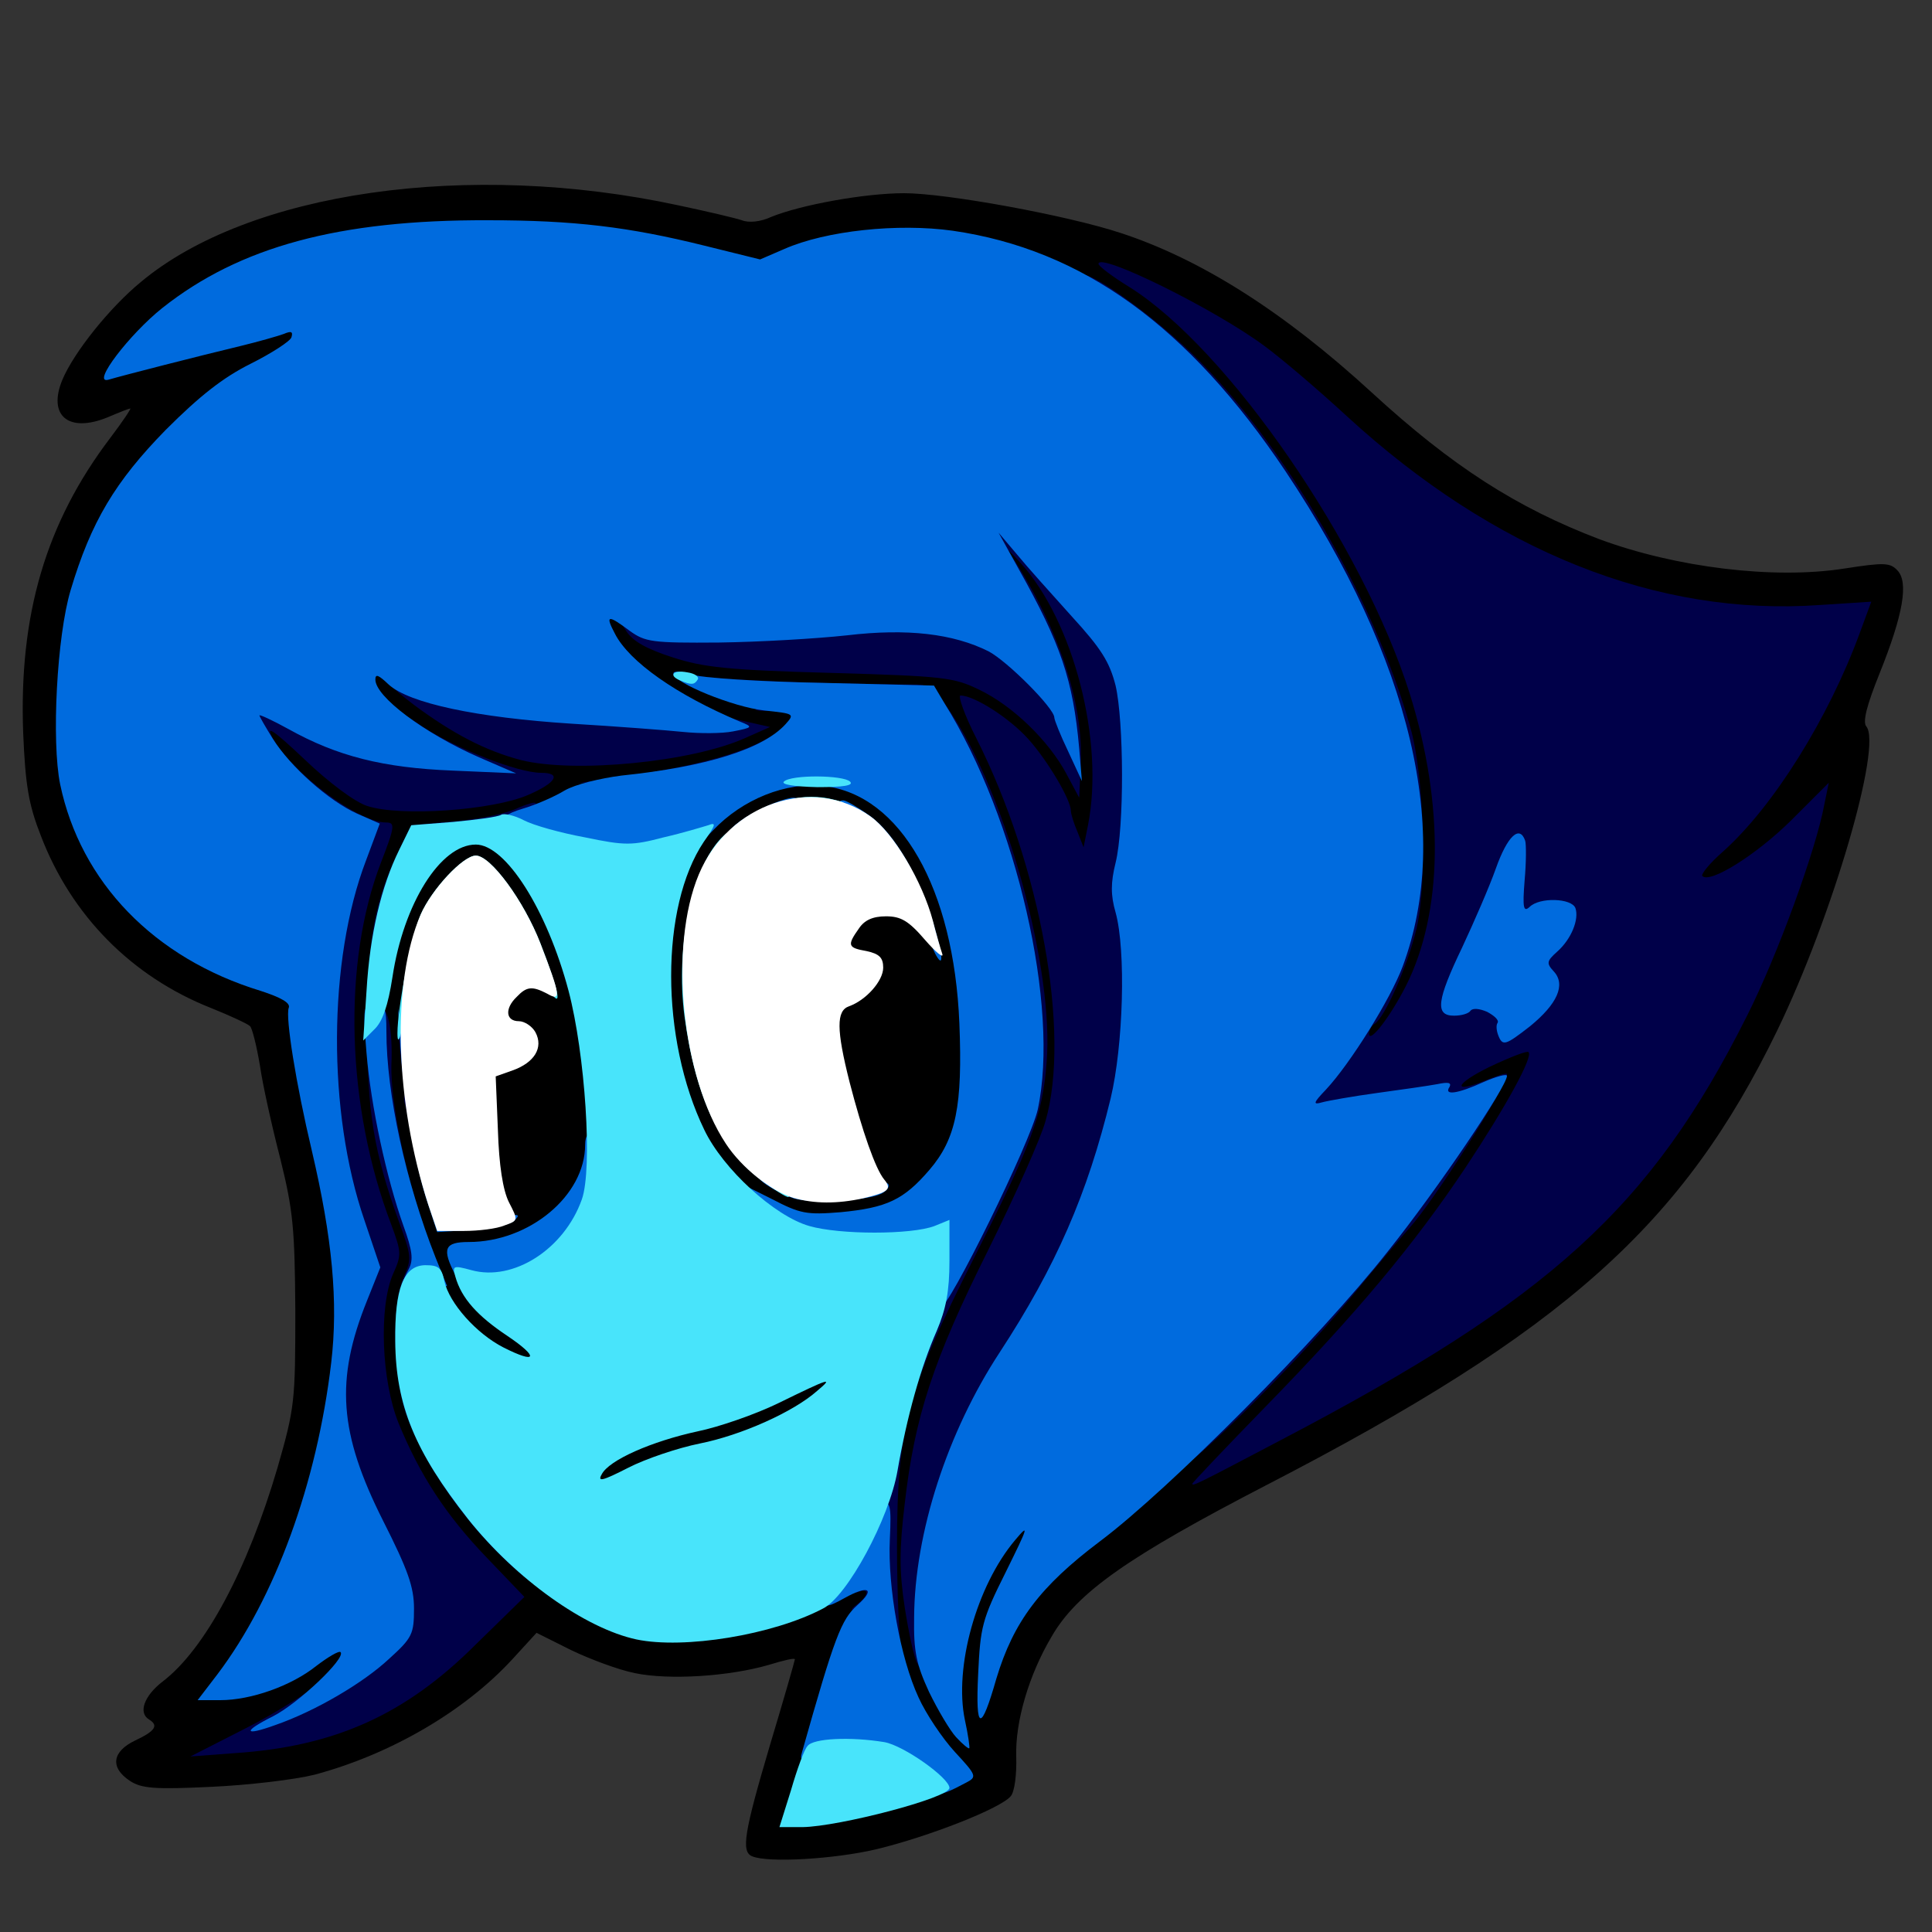 <?xml version="1.0" encoding="utf-8"?>
<!DOCTYPE svg PUBLIC "-//W3C//DTD SVG 1.0//EN" "http://www.w3.org/TR/2001/REC-SVG-20010904/DTD/svg10.dtd">
<svg version="1.0" xmlns="http://www.w3.org/2000/svg" width="50px" height="50px" viewBox="0 0 350 350" preserveAspectRatio="xMidYMid meet">
 <rect x="0" y="0" width="350" height="350" fill="#333333" stroke="none"/>
 <g fill="#000000">
  <path d="M136.3 336.3 c-2.1 -0.8 -1.5 -4.3 3.2 -20.2 2.5 -8.3 4.5 -15.3 4.5 -15.5 0 -0.3 -2.1 0.2 -4.7 1 -7.2 2.1 -18.1 2.8 -24.3 1.5 -3 -0.6 -8.3 -2.6 -11.6 -4.2 l-6.2 -3.1 -4.3 4.7 c-8.7 9.5 -22.1 17.3 -35.9 21 -3.6 0.9 -12 1.9 -18.7 2.2 -10.3 0.5 -12.7 0.3 -14.8 -1.1 -3.6 -2.4 -3.2 -5.3 1 -7.3 3.6 -1.7 4.3 -2.7 2.5 -3.8 -2 -1.2 -0.9 -4.3 2.5 -6.9 7.7 -5.9 15.4 -20.4 20.8 -38.8 3.1 -10.8 3.2 -12 3.2 -28.3 -0.1 -15 -0.4 -18.2 -2.7 -27.5 -1.5 -5.8 -3.2 -13.4 -3.7 -16.9 -0.6 -3.6 -1.4 -6.8 -1.8 -7.2 -0.4 -0.4 -3.6 -1.9 -7.1 -3.3 -14.4 -5.7 -25.3 -16.8 -30.8 -31.2 -2.2 -5.6 -2.8 -9.1 -3.2 -18.6 -0.8 -21.4 4.1 -38.1 15.8 -53.5 2.2 -2.9 3.8 -5.3 3.6 -5.3 -0.2 0 -2 0.7 -4.1 1.6 -7.1 2.9 -10.9 -0.3 -8.2 -6.8 2.1 -5 8.6 -13.1 14.2 -17.7 19.6 -16.4 59.4 -22.1 97.4 -13.9 5.2 1.1 10.3 2.3 11.5 2.7 1.2 0.5 3.4 0.3 5.3 -0.6 5.4 -2.2 17 -4.3 24.1 -4.3 7.6 0 29.5 4 39.2 7.2 14.4 4.7 29.5 14.2 45.5 28.9 14.6 13.4 26.3 20.9 41.3 26.6 13.8 5.1 31.5 7.3 44.3 5.3 7.1 -1.1 8.3 -1.1 9.6 0.3 2.1 2.1 1.1 8 -3.2 18.7 -2.3 5.7 -3.1 8.8 -2.4 9.6 2.9 3.5 -6.1 34.3 -16.1 55 -17.1 35.3 -38.7 54.6 -92.5 82.4 -25.1 13 -34.4 19.5 -39 27.5 -4.1 6.9 -6.6 15.4 -6.4 21.7 0.1 3.3 -0.3 6.4 -1 7.2 -1.8 2.2 -14.8 7.3 -24.3 9.6 -7.6 1.8 -19.6 2.5 -22.5 1.3z m21.2 -11.1 c3.3 -0.8 7.5 -2.2 9.2 -2.9 l3.3 -1.3 -3 -4.1 c-3.5 -4.9 -6.5 -12.6 -7.5 -19.3 -0.7 -4.6 -0.8 -4.7 -2.5 -2.9 -0.9 1 -3.6 8.3 -5.9 16.3 -2.3 8 -4.4 15.1 -4.6 15.8 -0.5 1.3 0.5 1.2 11 -1.6z m-90.6 -17.9 c5 -2.5 10.1 -6.2 14.8 -10.6 l7.2 -6.9 -6.5 -7.6 c-7.5 -8.9 -13.9 -21.1 -15.5 -29.7 -0.7 -3.6 -0.8 -9.1 -0.4 -14 1.2 -12.5 1 -14.4 -2 -25 -2.6 -9.2 -2.8 -11.5 -2.9 -28 -0.1 -17.2 0.6 -23.3 3.9 -31.6 0.4 -1.1 -0.8 -2.3 -4.8 -4.2 -5.3 -2.8 -12.5 -9.3 -14.6 -13.4 -0.6 -1.2 -1.1 -3.5 -1.1 -5.2 0 -2.8 0.3 -3.1 3.2 -3.1 2.5 0 4.5 1.3 9.9 6.5 3.7 3.6 8.3 7.2 10.3 8 3.6 1.5 12.8 1.8 18.1 0.5 2.7 -0.6 2.8 -0.8 1 -1.4 -6.4 -2.5 -14.6 -7 -18.2 -10.1 -3.9 -3.3 -4.3 -4.1 -4.3 -8.1 0 -4.2 0.1 -4.4 3 -4.4 2.1 0 4.8 1.5 9 4.8 14.2 11.5 23.9 13.7 44.9 10 l6.3 -1.1 -4.7 -2.4 c-6.2 -3.1 -13.3 -8.9 -15.1 -12.4 -0.8 -1.6 -1.4 -4.2 -1.4 -5.9 0 -2.8 0.2 -3 4 -3 3.1 0 4.3 0.5 5.6 2.5 1.1 1.7 3.8 3.2 8.3 4.6 5.5 1.8 10.2 2.3 28.6 2.8 24.1 0.8 25.4 1.1 33.9 7.6 2.5 1.9 4.6 3.3 4.6 3 0 -2 -4.5 -13.3 -6.5 -16.6 -1.4 -2.1 -2.5 -4.2 -2.5 -4.6 0 -0.5 -0.9 -1.9 -2 -3.3 -1.1 -1.4 -2 -4 -2 -5.7 0 -3.1 0.2 -3.3 3.5 -3.3 2.9 0 4 0.7 6.6 4.2 9.7 13.1 13.9 32.2 11.3 51.2 -0.7 4.7 -0.7 4.7 -4.2 4.4 -3.3 -0.3 -3.6 -0.7 -5.2 -5.5 -1.5 -4.6 -6.3 -13.3 -7.4 -13.3 -0.2 0 1.1 4.2 2.9 9.4 4.9 13.7 7.5 28.4 7.5 42.7 0 14.8 -1.9 21.2 -12 40.3 -12 22.7 -17.4 44.3 -15 59.4 0.7 4.1 1.8 8.8 2.5 10.5 l1.3 3.2 0.7 -4 c1.3 -7.8 3.9 -14.7 7.4 -19.8 3.2 -4.5 4.2 -5.2 7.4 -5.5 3.6 -0.3 3.7 -0.2 3.7 3 0 1.9 -0.6 4 -1.2 4.7 -1.1 1.1 -1 1.2 0.2 0.5 9.7 -5.5 38.7 -32.5 51.9 -48.4 5.3 -6.3 10.4 -12.4 11.4 -13.5 1 -1.1 4.5 -5.9 7.8 -10.7 5.8 -8.5 5.9 -8.8 3.5 -8.8 -2.3 0 -2.6 -0.4 -2.6 -3.4 0 -3.3 0.4 -3.7 6.4 -6.5 3.5 -1.7 7.8 -3.1 9.5 -3.1 3 0 3.1 0.2 3.1 4 0 4.8 -2.5 10.1 -10.7 22.5 -7.3 11 -16 22.1 -24.9 31.5 -3.7 3.9 -6.5 7.3 -6.2 7.5 0.2 0.3 5.6 -2.5 11.9 -6.1 30.1 -17 48.9 -36.4 63.1 -64.9 6.2 -12.2 11.3 -25.5 9.8 -25.5 -0.5 0 -1.2 0.5 -1.5 1 -1.3 2.1 -8.6 5 -12.5 5 -3.9 0 -4 -0.1 -4 -3.5 0 -2.8 0.8 -4.2 4.2 -7.3 8.1 -7.3 20.4 -26.2 23.3 -35.9 0.6 -2.3 0.5 -2.3 -8.4 -2.3 -30.6 0 -57.3 -10.9 -82.1 -33.6 -12.7 -11.6 -14.4 -13 -13.4 -11.4 0.5 0.8 4.7 7.1 9.3 14 13.3 20 21.5 39 24.2 56.3 1.4 9.1 0.6 29.6 -1.5 36.2 -0.8 2.8 -3 7.5 -4.8 10.5 -3 4.9 -3.7 5.5 -7.1 5.8 l-3.7 0.3 0 -4 c0 -2.2 0.5 -4.3 1 -4.6 0.6 -0.4 2.2 -2.9 3.5 -5.6 9.8 -19.1 6.2 -44.3 -10.6 -74.4 -19.3 -34.7 -40.8 -53 -67.6 -57.5 -8.4 -1.4 -18.6 -0.1 -26.5 3.2 -5.6 2.4 -8.8 2.2 -24.8 -1.8 -10.8 -2.6 -12.8 -2.8 -32 -2.8 -17.9 0 -21.5 0.3 -28.5 2.2 -9.7 2.7 -22.6 8.9 -28 13.6 l-4 3.5 3.5 -0.9 c14 -3.6 17 -4.3 20.8 -4.7 l4.3 -0.5 -0.3 4.3 c-0.3 4.2 -0.4 4.3 -7.3 7.8 -9.6 4.7 -22.7 17.9 -27.4 27.5 -9.7 19.9 -10.6 39.9 -2.5 55.8 5.2 10.4 17.9 20.1 31.5 24.3 l5.6 1.8 0.6 8.6 c0.3 4.7 1.7 13.1 3.1 18.6 5.4 21.7 5.6 41.7 0.5 61.9 -3.4 13.2 -10.4 30 -14.7 34.9 -0.8 0.9 -1.2 1.7 -0.8 1.7 1.6 0 9.6 -4.3 11.2 -6.1 1.1 -1.2 3 -1.9 5.6 -1.9 3.7 0 3.8 0.1 3.8 3.5 0 2.6 -0.9 4.5 -3.6 7.5 -2 2.2 -3.3 4 -2.8 4 0.4 0 4.2 -1.7 8.3 -3.7z m70 -15.5 c3.5 -1 8.6 -3 11.2 -4.4 2.7 -1.3 6.1 -2.4 7.7 -2.4 l3 0 0.4 -12.2 c0.7 -17.7 3.3 -26.4 14.4 -48.3 13.2 -26.1 14.4 -30.6 11.9 -46.1 -2.7 -17.2 -9.1 -35.6 -16.1 -46.1 l-3.5 -5.3 -9.5 0 -9.4 0 0 2.9 c0 6.1 -10.8 11.1 -28.7 13.2 -5.7 0.7 -10.4 1.9 -13.4 3.5 -2.6 1.3 -5.4 2.4 -6.4 2.4 -0.9 0 -2.5 0.5 -3.6 1.1 -1.9 1 -1.9 1.2 1.2 4.7 7.3 8.3 11.9 24.1 12.6 43.1 0.6 15.2 -0.3 19.3 -5.1 24 -3.4 3.3 -10.2 6.1 -14.7 6.1 -1.8 0 -2.9 0.5 -2.9 1.4 0 2.3 4.8 7.4 9.6 10.2 3.8 2.3 4.4 3 4.4 6 0 3.3 -0.1 3.4 -4 3.4 -7.1 0 -15.5 -5.8 -18 -12.4 -1.3 -3.4 -1.9 -3 -3 2 -3.3 14.7 13.8 40.8 34 51.8 8.9 4.8 15.8 5.2 27.9 1.4z m-49.8 -86.1 l-0.3 -13.7 3.1 -1.1 c3.5 -1.2 4.1 -2.9 1.1 -2.9 -1.7 0 -2 -0.7 -2 -4.4 0 -4.8 1.9 -7.6 5 -7.6 1.8 0 1.8 -0.2 -0.1 -4.9 -1.2 -2.7 -3.3 -6.4 -4.9 -8.2 l-2.8 -3.4 -2.2 2 c-9.2 8.3 -10.7 31.9 -3.4 53.8 1.4 4.3 1.9 4.8 4.2 4.5 l2.7 -0.3 -0.4 -13.8z"/>
  <path d="M105 268.5 c0 -6 5.2 -9.3 18.5 -12.1 3.9 -0.8 10.6 -3.3 15 -5.4 4.5 -2.2 9.5 -4 11.3 -4 3 0 3.2 0.2 3.2 3.4 0 2.6 -0.7 3.9 -2.7 5.4 -5.6 3.9 -13.5 7.3 -20.5 8.7 -4 0.8 -10 2.9 -13.2 4.5 -3.2 1.7 -7.2 3 -8.7 3 -2.6 0 -2.9 -0.3 -2.9 -3.5z"/>
  <path d="M137.5 220.7 c-11.3 -5.4 -17.6 -18 -19.1 -38.6 -1.2 -16 2.5 -30.1 9.6 -36.5 8.2 -7.4 24.6 -8.9 32.8 -3 5.5 4 9.8 10.6 12.9 20 2.2 6.7 2.7 10.2 3.1 22.9 0.5 18.1 -0.5 23.6 -5.4 29.4 -5.2 6 -8.2 7.2 -19.3 7.8 -8.6 0.4 -10.1 0.2 -14.6 -2z m17.4 -7.3 c0.2 -0.2 -0.2 -1.8 -0.9 -3.6 -2.6 -7.1 -5 -18.6 -5 -24 0 -5.2 0.2 -5.8 2.7 -7 3.4 -1.6 4.2 -3.8 1.4 -3.8 -1.8 0 -2.1 -0.6 -2.1 -3.8 0 -5.8 2.2 -8.2 7.6 -8.2 2.4 0 4.4 -0.4 4.4 -0.8 0 -2.1 -6.1 -10.1 -9.2 -12 -10.4 -6.5 -23.3 2.6 -26.2 18.3 -3.5 18.5 6.2 41.8 18.9 45.4 2.6 0.8 7.2 0.5 8.4 -0.5z"/>
 </g>
 <g fill="#000049">
  <path d="M44.5 313.1 c11.5 -5.8 25.5 -16.4 26.9 -20.3 0.8 -2.2 0 -4.4 -4.8 -14 -4.2 -8.3 -5.9 -13.1 -6.6 -18 -1.1 -7.9 0.1 -19.3 2.8 -26.6 l1.9 -5 -2.3 -6.9 c-5.8 -17.2 -5.9 -49.8 -0.3 -66.1 1 -3 1.9 -5.6 1.9 -5.7 0 -0.2 -1.4 -0.5 -3 -0.8 -1.7 -0.4 -3 -1.3 -3 -2 0 -0.8 -3.1 -4.4 -7 -8.1 -6 -5.8 -7 -7.3 -7 -10.2 0 -3.1 0.3 -3.4 2.8 -3.4 1.5 0 5.7 1.5 9.2 3.4 6.5 3.4 14.2 6 21.3 7 l3.8 0.5 -5.5 -3.7 c-3.1 -2 -5.6 -4.2 -5.6 -4.8 0 -0.7 2.9 0.7 6.5 3.2 6.1 4 17.3 8.4 21.5 8.4 3.8 0 2.8 1.8 -2.3 4 -6.4 2.8 -23.2 4 -29.2 2 -2.2 -0.7 -6.9 -4.2 -11.3 -8.4 -5.6 -5.3 -7.1 -6.3 -5.9 -4.1 3.2 6.2 15.6 15.5 20.6 15.5 1.7 0 1.7 0.6 -0.9 7.3 -7 18.2 -6.3 44.1 1.9 65.6 1.8 4.9 1.9 5.4 0.3 8.9 -2.6 6 -2.1 19.3 1 27 3.9 9.5 8.6 16.7 16 24.4 l6.8 7.1 -8.8 8.6 c-12.7 12.7 -25.5 18.5 -43.7 19.7 l-8 0.6 10 -5.1z"/>
  <path d="M161.5 297.5 l-0.7 -5.5 -3.7 0 c-3.2 -0.1 -3.4 -0.2 -1.8 -1.4 2.1 -1.6 2.2 -3 0.2 -2.2 -1 0.4 -1.5 -0.1 -1.5 -1.4 0 -1.3 0.7 -2 2 -2 1.8 0 2 -0.7 2 -7.5 0 -5.5 0.3 -7.5 1.3 -7.5 0.9 0 1.7 -2.6 2.5 -7.6 0.7 -4.2 2.6 -11.7 4.2 -16.6 1.7 -4.9 3 -10.3 3 -11.9 0 -1.7 0.6 -3.2 1.5 -3.5 0.8 -0.4 1.5 -1.5 1.5 -2.5 0 -1 0.7 -1.9 1.5 -1.9 0.9 0 1.5 -0.9 1.5 -2.5 0 -1.4 1.8 -6.1 4 -10.5 7.4 -14.7 8.4 -22.7 5 -40.3 -2.3 -12.1 -5.5 -21.9 -10.5 -32.2 -1.9 -4.1 -3.5 -8.9 -3.5 -10.9 0 -2.7 -0.5 -3.6 -2.2 -4.2 -1.3 -0.4 -2.4 -0.2 -2.6 0.5 -0.4 1.3 -8.2 1.5 -8.2 0.2 0 -0.4 -7.1 -1.1 -15.7 -1.3 -8.7 -0.3 -16.6 -0.9 -17.5 -1.3 -3.2 -1.3 -1.9 -2.4 1.5 -1.3 2.6 0.9 22.3 1.7 40.4 1.8 2.7 0 3.7 0.7 6.7 5.3 10 15.1 18.6 46.5 17.2 63.2 -0.7 9.5 -2.8 15 -13.2 35.5 -11.9 23.4 -13.9 30.7 -13.9 52 0 8.5 0.4 17.2 0.8 19.3 0.5 2.3 0.4 3.7 -0.2 3.7 -0.5 0 -1.3 -2.5 -1.6 -5.5z"/>
  <path d="M166.1 301.2 c-0.5 -0.9 -1.5 -5.5 -2.2 -10 -1 -6.6 -1 -10.4 0 -18.8 1.8 -15.7 5.1 -25.9 15.1 -45.9 4.9 -9.9 9.6 -20.4 10.4 -23.4 4.6 -15.9 -0.9 -46.3 -12.5 -69.3 -2.2 -4.3 -3.4 -7.8 -2.9 -7.8 2.5 0 8.9 4.1 12.3 7.9 3.5 3.9 7.7 11 7.7 13 0 0.5 0.5 2.2 1.2 3.8 l1.1 2.8 0.8 -4 c3 -15.2 -2.6 -36.9 -12.2 -47.5 -1.7 -1.9 -2.7 -2.8 -2.1 -2 8.8 13.2 13.5 27.1 13 38.4 l-0.3 6.1 -2.3 -4.3 c-3.2 -6 -9.7 -12.3 -15.7 -15.2 -4.7 -2.3 -6.4 -2.5 -27 -3.1 -18.5 -0.5 -23.1 -1 -28.6 -2.8 -4.7 -1.5 -7.2 -2.9 -8.4 -4.7 l-1.7 -2.7 6.8 0.9 c8.1 1.1 15.3 0.9 33 -0.7 17.6 -1.6 28 0.2 34.8 6 1.8 1.5 1.9 1.5 1.3 -0.2 -0.4 -1 -0.7 -2.7 -0.7 -3.8 0 -1 -0.7 -1.9 -1.5 -1.9 -0.8 0 -1.5 -0.9 -1.5 -2 0 -1.1 -0.4 -2 -1 -2 -0.5 0 -1 -0.7 -1 -1.5 0 -0.8 -0.3 -1.5 -0.7 -1.5 -1.3 0 -3.3 -5.2 -3.3 -8.2 0 -2.5 0.3 -2.8 3.3 -2.8 3 0 6.7 2.4 6.7 4.3 0 0.4 3 3.9 6.8 7.8 3.7 3.8 7.5 8.5 8.5 10.4 2.8 5.2 4.2 21.8 2.9 34.1 -0.8 7.2 -0.8 12.8 -0.1 19 2.8 24.3 -5.2 53.4 -21.4 77.3 -9.9 14.7 -15.9 32.8 -15.8 47.9 0 8 -0.9 10 -2.8 6.4z"/>
  <path d="M90.8 281.9 c-7.4 -7.3 -13.7 -16.5 -16.9 -24.8 -2.7 -6.9 -3.1 -20.7 -0.7 -25.9 1.4 -3.1 1.3 -3.8 -0.9 -9.8 -4.6 -12.7 -5.8 -20.1 -5.8 -35.4 0 -15.5 1.4 -23 5.8 -32 l2.2 -4.5 7.5 -0.7 c4.1 -0.3 9.2 -1.3 11.3 -2.2 2 -0.9 3.7 -1.4 3.7 -1.1 0 0.3 1.3 -0.1 3 -1 3.4 -1.7 4 -1.8 4 -0.6 0 0.5 -0.9 1.3 -2 1.6 -1.1 0.3 -2 1.2 -2 2 0 2.1 -2.4 2.5 -13.9 2.5 l-10.7 0 -3.2 8.5 c-2.8 7.4 -3.1 9.2 -2.5 14.5 0.5 5.2 0.4 6 -1.1 6 -0.9 0 -1.6 0.7 -1.6 1.5 0 0.8 0.6 1.5 1.4 1.5 1.8 0 2.8 4.2 2.5 11.1 -0.1 5.9 2.1 17.5 5.1 26.6 2.6 7.6 2.6 11.9 0.1 12.6 -2 0.5 -4.4 8.6 -3.6 12.3 0.2 1 0.6 3.1 1 4.7 0.3 1.5 1.2 2.7 2 2.7 1.1 0 1.5 1.1 1.5 3.6 0 4.7 4.7 13.4 7.2 13.4 1.3 0 1.8 0.7 1.8 2.5 0 1.8 0.5 2.5 2 2.5 1.4 0 2 0.7 2 2.4 0 1.6 1.4 3.6 4.1 6 2.3 1.9 3.9 4 3.7 4.7 -0.2 0.7 -3.1 -1.4 -7 -5.2z"/>
  <path d="M216 268.8 c0 -0.2 5.9 -6.4 13.1 -13.8 16.8 -17.2 27.2 -29.7 36.4 -43.5 7.3 -11 12.3 -20.1 11.4 -20.9 -0.2 -0.3 -3.3 0.9 -6.9 2.6 -6.6 3.2 -7.1 5.1 -0.6 2.4 2 -0.8 3.6 -1.3 3.6 -1 0 2.2 -13.1 22.8 -17.7 27.9 -1 1.1 -6 7 -11.1 13.2 -10 12 -30.4 32.1 -31 30.4 -0.2 -0.5 2.8 -4 6.7 -7.7 4.6 -4.3 7.1 -7.4 7.1 -8.8 0 -2.5 7.8 -10.6 10.1 -10.6 2.3 0 11.9 -11.4 11.9 -14.1 0 -1.2 0.8 -2.9 1.8 -3.8 1 -0.9 2.1 -2.4 2.5 -3.3 0.3 -1 1.3 -1.8 2.2 -1.8 0.8 0 1.5 -0.9 1.5 -2 0 -1.1 0.5 -2 1 -2 0.6 0 1 -0.7 1 -1.5 0 -0.8 0.5 -1.5 1 -1.5 0.6 0 1 -0.7 1 -1.5 0 -0.8 0.5 -1.5 1 -1.5 0.6 0 1 -0.7 1 -1.5 0 -0.8 0.5 -1.5 1 -1.5 0.6 0 1 -0.4 1 -0.9 0 -1.6 -7.4 -1.9 -16 -0.5 -13.3 2.1 -14 2 -14 -1.9 0 -2.3 0.8 -4.1 2.6 -5.8 1.4 -1.3 3.5 -4.1 4.7 -6.1 1.1 -2.1 2.6 -3.8 3.1 -3.8 0.6 0 1.6 -1.5 2.3 -3.2 0.6 -1.8 2.3 -6.4 3.7 -10.3 1.4 -3.8 2.6 -8.5 2.6 -10.2 0 -2.3 0.5 -3.3 1.5 -3.3 1.1 0 1.5 -1.1 1.5 -4 0 -2.9 -0.4 -4 -1.5 -4 -1 0 -1.5 -1 -1.5 -3.3 0 -1.8 -0.9 -6.7 -2 -10.8 -1.1 -4.1 -2.3 -8.7 -2.7 -10.4 -0.3 -1.6 -0.9 -3.2 -1.2 -3.5 -1.4 -1.1 -9.1 -18.2 -9.1 -20 0 -1.1 -0.6 -2 -1.4 -2 -0.8 0 -1.8 -1 -2.2 -2.2 -0.3 -1.2 -1.5 -3.1 -2.5 -4.2 -1.1 -1.1 -2.5 -3.2 -3.1 -4.8 -0.7 -1.5 -1.6 -2.8 -2 -2.8 -0.5 0 -0.8 -0.6 -0.8 -1.4 0 -0.8 -0.7 -1.6 -1.5 -2 -0.8 -0.3 -1.5 -1.2 -1.5 -2 0 -0.7 -0.7 -1.6 -1.5 -2 -0.8 -0.3 -1.5 -1.5 -1.5 -2.6 0 -1.1 -0.6 -2 -1.3 -2 -1.8 0 -7.4 -6.1 -7.9 -8.5 -0.2 -1.2 -1.3 -2.1 -2.6 -2.3 -1.3 -0.2 -2.2 -1 -2.2 -2.1 0 -1 -2.3 -3.1 -5.5 -5.2 -3 -1.8 -5.5 -4 -5.5 -4.7 0 -2.2 11.9 6.1 19.9 13.8 16.6 16.1 33.1 44.4 39.6 67.8 2.5 8.7 3.1 28.2 1.1 36.5 -1.6 6.7 -5.7 16 -7.6 17.2 -0.5 0.3 -1 1.2 -1 1.8 0.1 1.8 3.9 -3.2 6.7 -8.7 6.7 -13.3 7 -32.7 0.7 -52.9 -8.5 -27 -32.9 -62.5 -50.8 -73.7 -3.1 -1.9 -5.6 -3.8 -5.6 -4.2 0 -2.2 21.1 8.2 30.1 14.9 3 2.2 9.7 7.9 14.9 12.7 26.7 24.5 56.2 36.3 85.7 34.2 l9.3 -0.6 -2.1 5.7 c-5.6 15.3 -15.6 31.4 -24.8 39.6 -2.4 2.1 -4 4.1 -3.7 4.4 1.4 1.4 9.7 -3.8 16 -10 l6.9 -6.9 -0.8 3.9 c-1.5 8.2 -8.5 27.4 -14 38.3 -17.4 34.7 -35.6 51.3 -84.5 76.9 -15 7.9 -16 8.4 -16 7.9z m61.3 -92.9 c-0.5 -3.4 -0.2 -4.5 2.3 -7.2 1.6 -1.8 2.2 -2.6 1.4 -1.9 -0.8 0.6 -2.9 1.2 -4.7 1.2 -2.7 0 -3.3 -0.4 -3.4 -2.2 0 -1.6 -0.2 -1.8 -0.6 -0.8 -0.3 0.8 -1.8 4 -3.2 7 -1.4 3 -2.7 5.8 -2.9 6.3 -0.2 0.4 0.5 0.7 1.6 0.7 1.1 0 3.2 0.7 4.8 1.5 3.9 2 5.3 0.5 4.7 -4.6z"/>
  <desc>cursor-land.com</desc><path d="M76.8 215.5 c-0.9 -3.3 -2 -7.8 -2.3 -10 -0.4 -2.2 -0.9 -4.8 -1.2 -5.7 -0.2 -1 0 -1.8 0.6 -1.8 0.6 0 1.1 1 1.1 2.3 0 1.2 0.9 5.6 2 9.6 1.2 4.1 2 8.4 1.8 9.5 -0.2 1.3 -1 -0.3 -2 -3.9z"/>
  <path d="M72.5 190.4 c-0.5 -4.4 -0.4 -6.9 0.4 -7.7 0.8 -0.8 1.1 0.9 1.1 6.6 0 4.2 -0.2 7.7 -0.4 7.7 -0.3 0 -0.8 -3 -1.1 -6.6z"/>
  <path d="M114.1 140.5 c11.3 -1.6 20.1 -4 24.7 -6.6 2.7 -1.5 3.2 -1.6 3.2 -0.3 0 0.8 -1.1 2 -2.5 2.6 -1.4 0.6 -2.5 1.7 -2.5 2.4 0 1.5 -4.3 2.6 -9.1 2.3 -1.9 -0.1 -7.9 0.1 -13.4 0.4 l-10 0.6 9.6 -1.4z"/>
  <path d="M94.4 137.7 c-6.5 -1.7 -12.4 -4.8 -19.4 -10 -4.8 -3.7 -5.2 -4.2 -3.2 -4.5 1.2 -0.2 6.4 0.7 11.5 1.9 5.6 1.3 15.1 2.6 24.2 3.1 20.4 1.2 23.4 1.5 28 2.6 l4 0.9 -4.5 2 c-9.8 4.4 -31 6.4 -40.6 4z"/>
  <path d="M137.3 128.3 c0.9 -0.2 2.5 -0.2 3.5 0 0.9 0.3 0.1 0.5 -1.8 0.5 -1.9 0 -2.7 -0.2 -1.7 -0.5z"/>
  <path d="M112.6 119.7 c-1 -0.7 -1.7 -2 -1.5 -2.9 0.3 -1.1 1 -0.8 2.7 1.4 2.5 2.9 1.8 3.7 -1.2 1.5z"/>
 </g>
 <g fill="#006bde">
  <path d="M164.7 322.5 c-4.2 -3.6 -9.4 -4.9 -15.8 -3.9 -3.7 0.6 -4.1 0.5 -3.6 -1.2 5.9 -20.9 7.1 -24 10 -26.6 3.4 -3 2 -3.7 -2.3 -1.3 -3.4 1.9 -4 1.9 -4 -0.7 0 -3.6 8.2 -16.8 10.5 -16.8 1.8 0 2 0.5 1.7 6.9 -0.4 8.6 1.9 21.5 5.2 28.6 1.3 2.9 4.3 7.4 6.6 9.9 3.9 4.2 4 4.5 2.1 5.5 -5.6 3 -6.5 3 -10.4 -0.4z"/>
  <path d="M173.2 314.7 c-1.1 -1.2 -3.3 -4.9 -4.9 -8.2 -2.3 -5 -2.8 -7.3 -2.7 -13.5 0.1 -15.3 6 -33.5 15.5 -48 10.2 -15.6 15.9 -28.7 20.1 -46 2.3 -9.6 2.8 -26.8 0.9 -33.7 -0.9 -3.1 -0.9 -5.4 0 -9 1.6 -6.5 1.5 -25.6 0 -32.1 -1.1 -4.3 -2.6 -6.7 -8 -12.6 -3.6 -4 -8.1 -9 -9.9 -11.2 l-3.3 -3.9 3.6 6.5 c7.7 13.7 9.9 20.2 11 32.5 l0.5 6 -2.5 -5.4 c-1.4 -2.9 -2.5 -5.7 -2.5 -6.1 0 -1.7 -8.5 -10.2 -11.9 -12 -6.4 -3.2 -14.7 -4.2 -25.7 -2.9 -5.5 0.6 -15.8 1.2 -23.1 1.3 -12.2 0.1 -13.4 -0.1 -16.2 -2.1 -4 -3 -4.5 -2.9 -2.7 0.5 2.6 5.1 11.2 11.1 22.6 15.9 2.5 1 2.4 1.1 -1.2 1.8 -2 0.4 -6.1 0.4 -9 0.1 -2.9 -0.3 -12 -1 -20.3 -1.5 -17.1 -1.1 -29.4 -3.7 -33.1 -7.1 -1.8 -1.7 -2.4 -2 -2.4 -0.9 0 3.1 8.8 9.7 18.8 14.1 l6.7 2.9 -11.5 -0.5 c-12.6 -0.5 -20.9 -2.6 -29.7 -7.5 -2.9 -1.6 -5.3 -2.7 -5.3 -2.5 0 0.2 1.1 2.1 2.4 4.2 3.2 5.1 10.2 11.3 15.3 13.6 l4.1 1.8 -2.5 6.7 c-6.9 18.1 -7 45.6 -0.3 65.1 l2.9 8.6 -2.4 6 c-5.8 14.4 -5.1 24 2.9 39.9 4.5 8.9 5.6 12 5.6 15.9 0 4.6 -0.3 5.3 -4.5 9.1 -4.7 4.4 -13.4 9.5 -20.6 12 -5.8 2.1 -6 1.2 -0.4 -1.6 4.5 -2.3 13.2 -10.5 12.2 -11.6 -0.3 -0.3 -2.3 0.9 -4.4 2.5 -4.5 3.6 -11.8 6.2 -17.4 6.2 l-4.1 0 3.6 -4.7 c10.5 -13.9 18 -34.6 20.6 -56.4 1.3 -11.1 0.2 -22.6 -3.5 -38.4 -2.9 -12.2 -4.8 -24.2 -4.2 -25.9 0.4 -0.9 -1.4 -1.9 -5.1 -3.1 -19.3 -5.9 -32.6 -19.7 -36.3 -37.4 -1.6 -7.8 -0.6 -26.9 1.9 -35.2 3.7 -12.4 8.1 -19.7 17.2 -29 6.2 -6.2 10.4 -9.5 15.4 -12 3.8 -1.9 7.2 -4.1 7.4 -4.8 0.3 -1 0 -1.2 -1.4 -0.6 -1.1 0.4 -4.6 1.4 -7.9 2.2 -7.1 1.7 -21.2 5.3 -23.9 6.1 -3.1 0.8 3.9 -8.3 9.8 -13 14 -11.1 32 -16 59 -15.9 15.6 0 25.5 1.2 39.2 4.6 l10.1 2.5 4.4 -1.9 c7.5 -3.3 20.5 -4.7 30.5 -3.3 23.5 3.4 42.7 17.3 60.3 43.6 22.8 34.2 30.2 65.5 21.2 89.7 -2.2 5.9 -9.5 17.6 -13.9 22.3 -2.3 2.4 -2.4 2.8 -0.7 2.3 1.1 -0.3 5.6 -1.1 10 -1.7 4.4 -0.6 9.3 -1.3 10.9 -1.6 1.9 -0.4 2.6 -0.3 2.2 0.5 -1.1 1.6 1.4 1.3 6.2 -0.9 2.3 -1 4.2 -1.5 4.2 -1.1 0 1.9 -12.4 20.3 -21.5 31.7 -12.4 15.8 -39.8 43.3 -52.2 52.6 -10.9 8.2 -15.7 14.6 -18.8 24.9 -2.8 9.8 -3.8 9.6 -3.3 -0.8 0.4 -8.6 0.7 -9.9 5 -18.5 4.1 -8.3 4.3 -8.9 1.7 -5.8 -7 8.3 -11.1 23.1 -9.1 32.6 0.6 2.7 0.9 5 0.8 5.1 -0.1 0.2 -1.2 -0.7 -2.4 -2z"/>
  <path d="M169 231.5 l0 -5.4 -8.2 0.6 c-14.1 1 -26.8 -3.6 -26.8 -9.6 l0 -2.8 5.8 2.9 c5.2 2.7 6.3 2.9 12.5 2.4 8.3 -0.8 11.4 -2.2 16.1 -7.7 4.8 -5.6 6 -11.6 5.4 -26.5 -1 -24.5 -10.7 -41.4 -24.5 -43 -6.9 -0.8 -14.8 2.4 -20.1 8 -3.7 3.9 -4.9 4.5 -9.7 5.1 -10.9 1.4 -29 -2.3 -29 -5.9 0 -1.3 1.2 -2.2 4.2 -3.1 2.4 -0.7 5.8 -2.2 7.6 -3.3 1.9 -1.1 6.4 -2.2 10.3 -2.7 15.4 -1.6 25.6 -4.8 29.7 -9.3 1.7 -1.9 1.6 -1.9 -3.9 -2.5 -5.5 -0.6 -16.4 -5 -16.4 -6.7 0 -0.5 1.5 -0.4 3.3 0.2 1.7 0.6 12.4 1.3 23.5 1.5 l20.4 0.5 1.9 3.2 c13.1 20.9 20.9 55.1 16.9 73.6 -1.3 5.9 -16.1 36 -17.7 36 -0.9 0 -1.3 -1.8 -1.3 -5.5z"/>
  <path d="M82.5 231 c-2.5 -4.8 -2 -6 2.4 -6 11 0 21.1 -8.4 21.1 -17.6 0 -1.7 0.6 -2.4 2 -2.4 1.8 0 2 0.7 2 5.4 0 7.2 -2.3 13.3 -6.8 17.9 -3.9 4 -8.3 5.7 -14.9 5.7 -3.7 0 -4.4 -0.4 -5.8 -3z"/>
  <path d="M73 232.4 c0 -0.3 0.5 -1.5 1.1 -2.6 0.8 -1.6 0.6 -3.3 -1 -7.7 -3.1 -8.7 -5.9 -21.7 -6.7 -31.3 -0.7 -8.5 -0.6 -8.8 1.5 -8.8 1.8 0 2.1 0.6 2.1 4.8 0 11.4 3.5 27.3 8.9 41 l2.1 5.2 -4 0 c-2.2 0 -4 -0.3 -4 -0.6z"/>
  <path d="M77.6 218.3 c-2.3 -6.8 -4.3 -18.4 -5 -27.8 l-0.5 -8 1.4 10 c1.6 11.2 3.9 21 6.1 26.3 1.5 3.7 1.8 3.8 11.9 1.6 2.5 -0.5 2.8 -0.4 1.7 0.7 -0.6 0.7 -4.1 1.5 -7.6 1.7 l-6.4 0.4 -1.6 -4.9z"/>
  <path d="M143.8 217.1 c-1.5 -0.5 -3.7 -1.6 -5 -2.5 -3.3 -2.3 -0.2 -2.1 5.5 0.4 4.4 2 9.5 1.8 15 -0.5 0.9 -0.4 1.7 -0.3 1.7 0.3 0 0.5 -0.8 1.3 -1.7 1.6 -2.9 1.2 -12.7 1.6 -15.5 0.7z"/>
  <path d="M271.4 187.5 c-0.3 -0.8 -0.4 -1.8 -0.1 -2.2 0.3 -0.5 -0.6 -1.3 -1.9 -2 -1.4 -0.6 -2.6 -0.7 -3 -0.2 -0.3 0.5 -1.6 0.9 -3 0.9 -3.5 0 -3.1 -2.8 1.5 -12.4 2.1 -4.5 4.9 -10.9 6.1 -14.3 2.1 -5.9 4.3 -7.9 5.3 -5 0.2 0.6 0.2 3.9 -0.1 7.2 -0.4 5 -0.2 5.8 0.9 4.8 1.8 -1.8 7.6 -1.6 8.3 0.2 0.7 2 -0.7 5.6 -3.3 7.9 -1.9 1.7 -2 2.1 -0.6 3.6 2.2 2.4 0.6 5.9 -4.3 9.9 -4.5 3.5 -5 3.7 -5.8 1.6z"/>
  <path d="M169.6 173.1 c-0.4 -0.6 -1.6 -3.7 -2.7 -6.8 -2.4 -7.2 -7.1 -14.2 -11.5 -17.3 -3.2 -2.1 -4.4 -4 -2.6 -4 0.5 0 2.7 1.3 4.8 2.8 4.4 3.2 8.8 10.7 11.5 19.5 1.7 5.7 1.9 8.2 0.5 5.8z"/>
  <path d="M132.6 150 c3.2 -3.3 13.8 -7.4 11.4 -4.5 -0.7 0.8 -1.8 1.5 -2.5 1.5 -0.7 0 -2.7 1 -4.6 2.3 -5.8 3.9 -7.8 4.2 -4.3 0.7z"/>
 </g>
 <g fill="#48e4fb">
  <path d="M143.3 324.3 c1.1 -3.8 2.4 -7.4 3 -8 1 -1.4 7.8 -1.7 13.9 -0.7 3.5 0.6 11.8 6.5 11.8 8.3 0 1.8 -20 7 -26.6 7.1 l-4.2 0 2.1 -6.7z"/>
  <path d="M115.3 297 c-9.3 -2 -21.8 -10.9 -30.5 -21.8 -9.6 -12.2 -13.1 -20.6 -13.2 -32.2 -0.1 -9.6 1.5 -13.7 5.4 -13.8 2.4 0 3 0.4 3.5 2.9 0.9 4 5.8 9.5 10.7 12 6.1 3.1 6.5 1.8 0.7 -2.1 -5.4 -3.6 -8.3 -6.8 -9.4 -10.7 -0.6 -2 -0.4 -2.1 2.9 -1.2 7.6 2.1 16.8 -3.8 20 -12.8 2 -5.6 0.6 -26.4 -2.4 -37.8 -3.9 -14.7 -11.4 -26.5 -16.8 -26.5 -6.4 0 -13.1 10.7 -15.1 24 -0.8 5.2 -1.8 8.1 -3.3 9.5 l-2 2 0.6 -9 c0.6 -10.3 2.7 -19 5.9 -25.5 l2.2 -4.5 7.6 -0.6 c4.2 -0.4 8.1 -0.9 8.7 -1.3 0.5 -0.3 2.4 0.1 4.1 1 1.7 0.9 6.7 2.3 11.1 3.1 7.2 1.5 8.5 1.5 14.2 0 3.5 -0.8 7.1 -1.9 8.1 -2.2 1.5 -0.6 1.4 -0.1 -0.8 3 -7.9 11.8 -7.9 35.7 0.1 52.2 3.4 7.1 12.7 15.6 19 17.4 5.5 1.6 18.5 1.6 22.7 0 l2.7 -1.1 0 7.4 c0 5.5 -0.6 8.7 -2.3 12.7 -2.9 6.6 -5.4 15.5 -7.1 25.3 -1.5 8.7 -9.1 22.8 -13.5 25 -9.1 4.8 -25.2 7.4 -33.8 5.6z m11.5 -35.5 c7.5 -1.5 16.9 -5.7 21.2 -9.5 3.1 -2.6 2.4 -2.4 -7 2.2 -4.1 2 -10.7 4.3 -14.6 5.1 -8.3 1.8 -16.1 5.2 -17.4 7.8 -0.8 1.4 0.1 1.2 4.8 -1.2 3.1 -1.6 9 -3.6 13 -4.4z"/>
  <path d="M138.2 214 c-7.6 -5.5 -12.2 -15.1 -14.2 -29.9 -1.7 -12.7 1.5 -27.6 7.1 -32.7 2.7 -2.4 2.4 -0.2 -0.6 4.2 -7.5 11.1 -7.5 30.4 0 46 1.4 2.8 5 7.4 7.9 10.3 6.1 5.7 6 6.6 -0.2 2.1z"/>
  <path d="M72 187.2 c0 -4.6 2.5 -17.6 4.2 -21.5 2 -4.6 7.7 -10.7 10 -10.7 2.7 0 8.7 8.2 11.7 15.9 3.1 8 3.9 11.4 2.3 9.5 -0.5 -0.5 -2.1 -4.1 -3.6 -8.1 -1.5 -4 -4.4 -9.1 -6.5 -11.5 -3.8 -4.2 -3.8 -4.2 -6.4 -2.5 -3.6 2.4 -8.3 12.8 -9.6 21.7 -1.1 6.6 -2.1 10.3 -2.1 7.2z"/>
  <path d="M143.3 144.8 c2.3 -0.6 5.1 -0.6 7.5 0 3.3 0.8 2.9 0.9 -3.8 0.9 -6.7 0 -7.1 -0.1 -3.7 -0.9z"/>
  <path d="M142 141.6 c1.3 -1.3 10.8 -1.2 12 0 0.7 0.7 -1.2 1 -5.9 1 -4.4 -0.1 -6.6 -0.5 -6.1 -1z"/>
  <path d="M123.3 123.3 c-2.3 -0.9 -1.4 -2 1.2 -1.5 1.4 0.2 2.2 0.8 1.9 1.3 -0.6 1 -1.2 1 -3.1 0.2z"/>
 </g>
 <g fill="#ffffff">
  <path d="M77.6 218.3 c-6.1 -18.8 -6.7 -40.3 -1.4 -52.6 2 -4.6 7.7 -10.7 10 -10.7 2.7 0 8.7 8.2 11.7 15.9 3.7 9.6 3.8 10.6 1.2 9.1 -2.7 -1.4 -3.7 -1.3 -5.5 0.6 -2.2 2.1 -2 4.4 0.4 4.4 1 0 2.4 0.9 3 2 1.5 2.8 -0.2 5.5 -4.1 6.9 l-3.1 1.1 0.4 9.7 c0.2 6.4 0.9 10.9 2 13.1 1.7 3.3 1.7 3.3 -0.8 4.2 -1.4 0.6 -4.7 1 -7.4 1 l-4.8 0 -1.6 -4.7z"/>
  <path d="M143.7 217 c-4 -1.2 -9.4 -5.5 -12.2 -9.8 -8 -12.1 -10.4 -35.7 -4.9 -48.8 5.4 -12.9 20.7 -18 31.1 -10.5 4.2 3 9.4 11.8 11.3 18.9 0.6 2.4 1.4 5.1 1.7 6 0.3 0.9 -1.1 -0.2 -3.1 -2.5 -3 -3.5 -4.4 -4.3 -7.1 -4.3 -2.4 0 -3.9 0.7 -4.9 2.2 -2.2 3.1 -2 3.5 1.4 4.1 2.3 0.5 3 1.2 3 3 0 2.4 -3.1 5.9 -6.2 7 -2.3 0.8 -2.3 4.2 0.1 13.7 2.3 8.9 4.7 15.8 6.3 17.7 1.4 1.7 0.8 2.3 -3.9 3.4 -4.6 1 -8.8 1 -12.6 -0.1z"/>
 </g>
</svg>